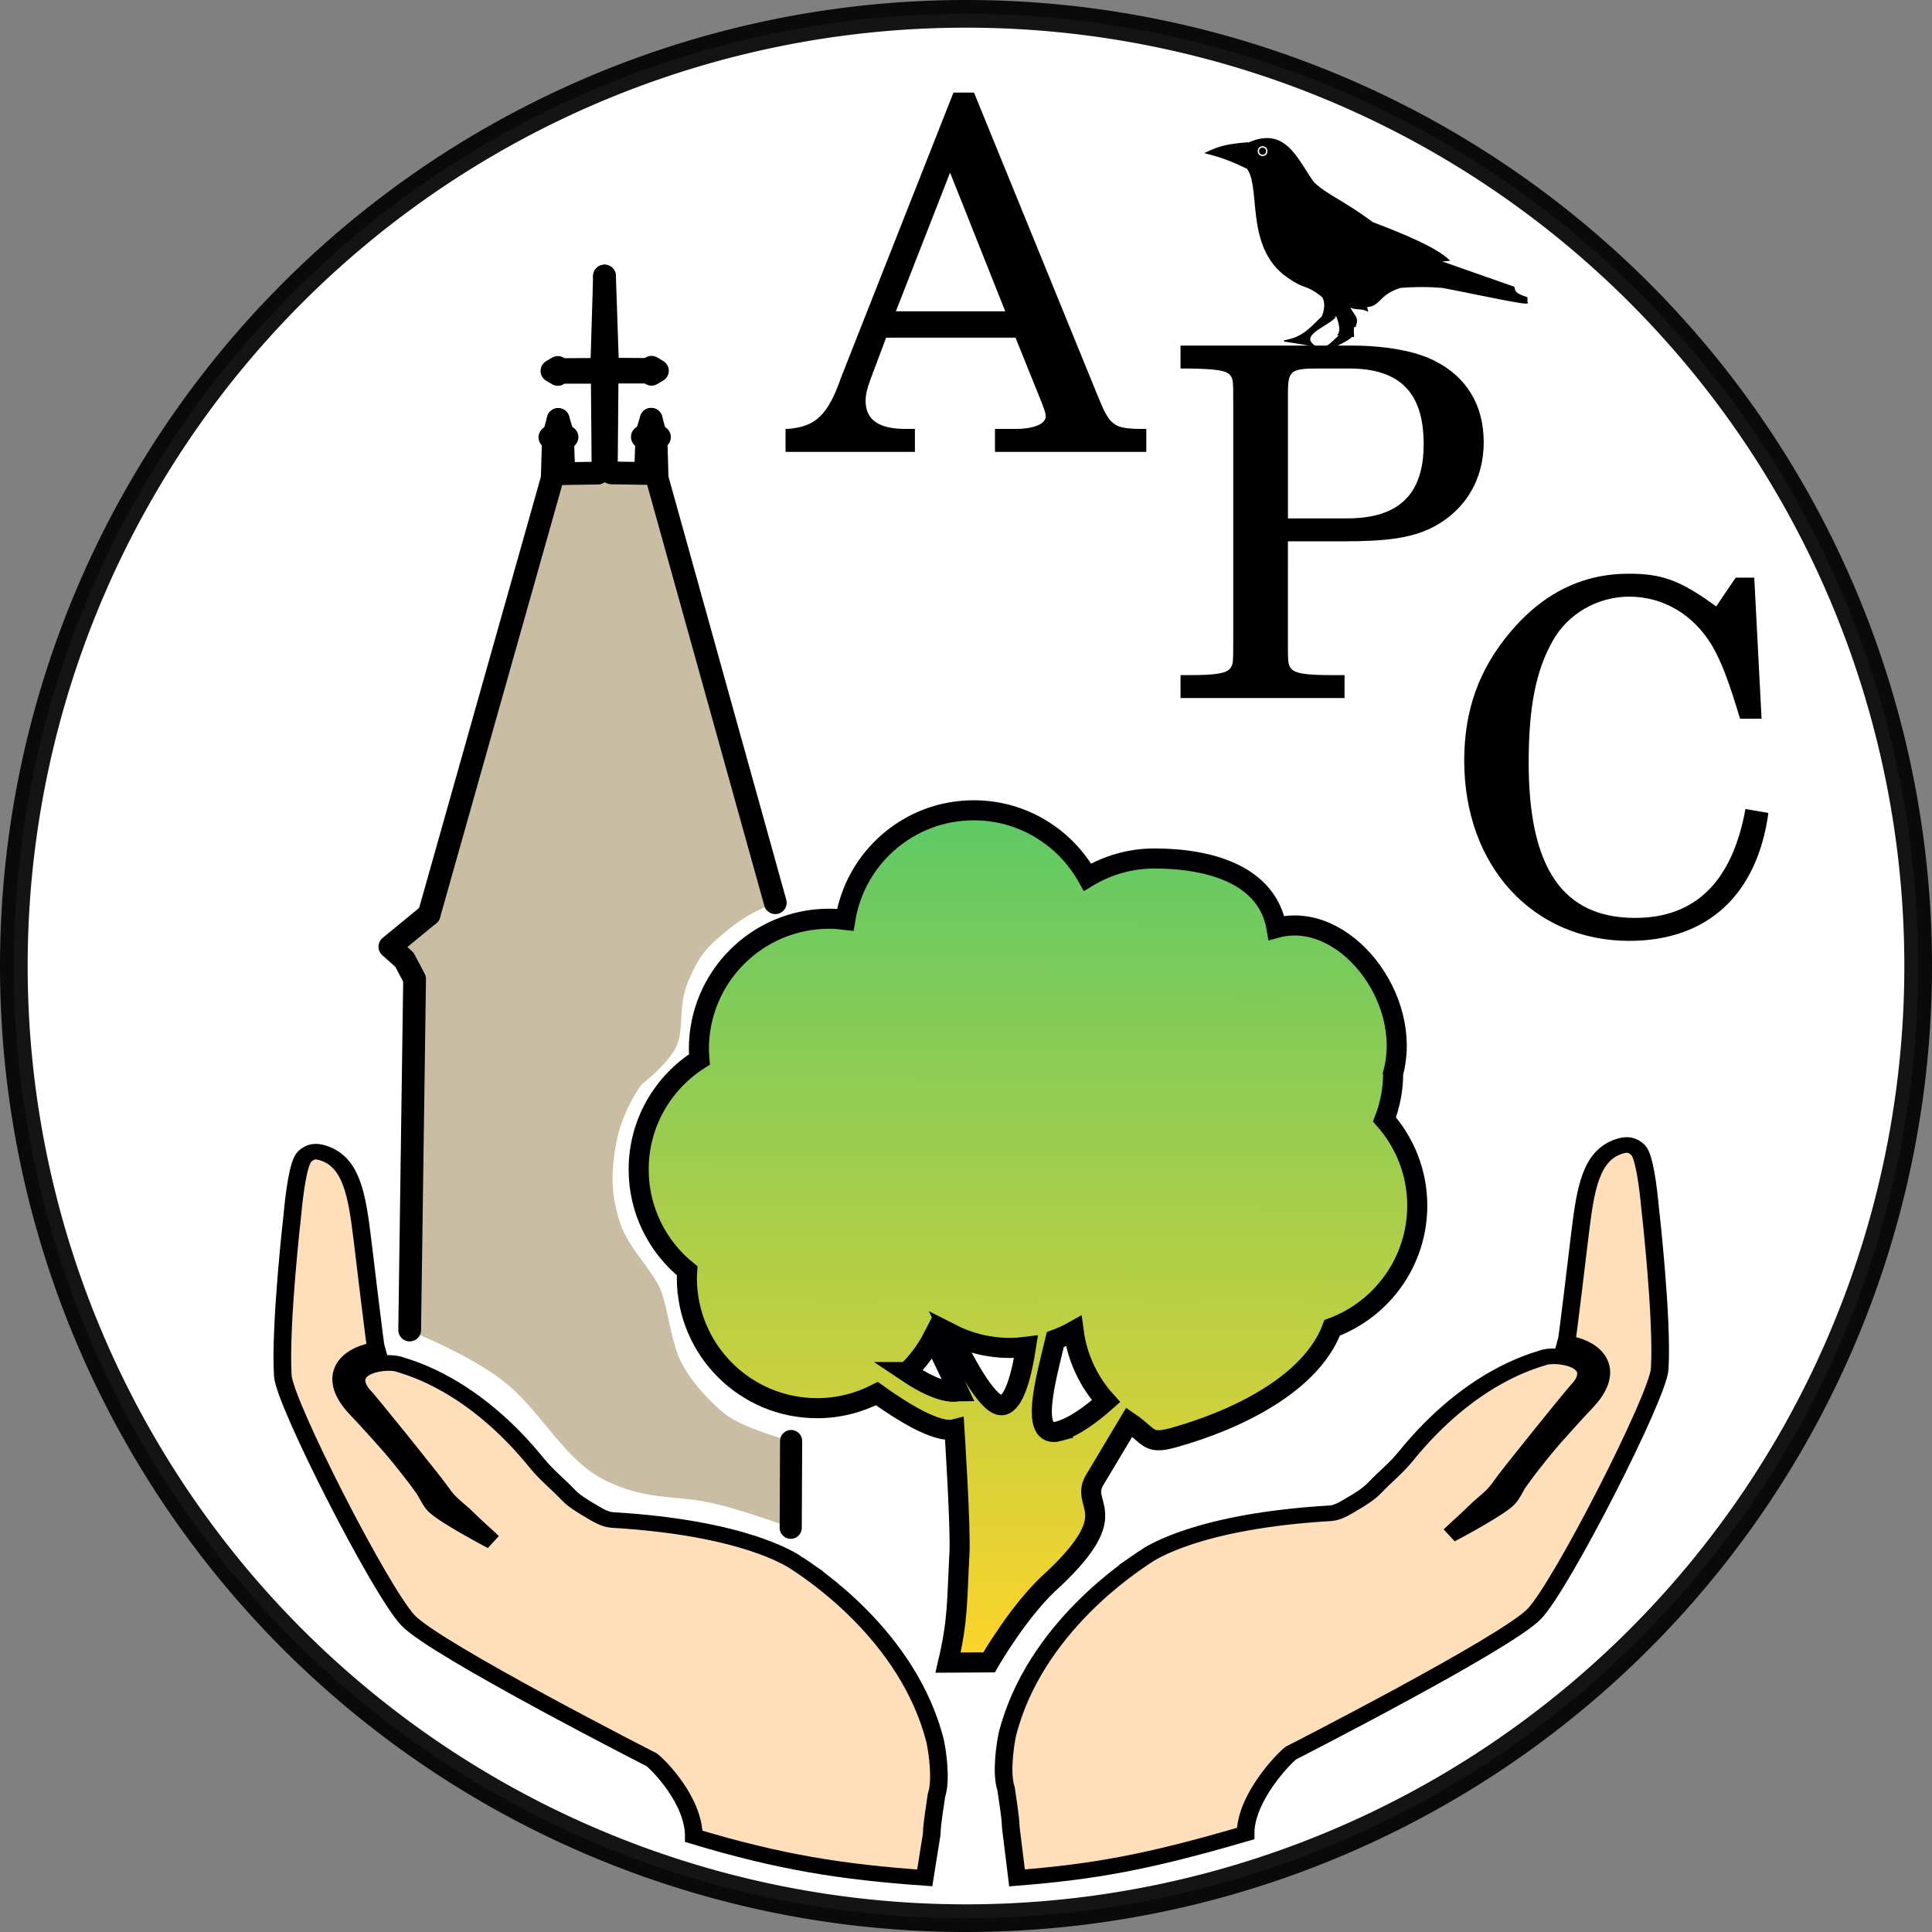 <?xml version="1.0" encoding="UTF-8" standalone="no"?>
<svg
   version="1.1"
   id="Capa_1"
   x="0px"
   y="0px"
   width="75"
   height="75"
   viewBox="0 0 75 75"
   xml:space="preserve"
   xmlns:xlink="http://www.w3.org/1999/xlink"
   xmlns="http://www.w3.org/2000/svg"
   xmlns:svg="http://www.w3.org/2000/svg"
   xmlns:rdf="http://www.w3.org/1999/02/22-rdf-syntax-ns#"
   xmlns:cc="http://creativecommons.org/ns#"
   xmlns:dc="http://purl.org/dc/elements/1.1/"><rect x="0" y="0" width="75" height="75" fill="#808080" stroke="none"/><defs
   id="defs39"><linearGradient
     id="linearGradient5242"><stop
       style="stop-color:#5bc966;stop-opacity:1;"
       offset="0"
       id="stop5238" /><stop
       style="stop-color:#ffd42a;stop-opacity:1"
       offset="1"
       id="stop5240" /></linearGradient><g
     id="s"><g
       id="c"><path
         id="t"
         d="M 0,0 V 1 H 0.5 Z"
         transform="rotate(18,3.157,-0.5)" /><use
         xlink:href="#t"
         transform="scale(-1,1)"
         id="use2144"
         x="0"
         y="0"
         width="810"
         height="540" /></g><g
       id="a"><use
         xlink:href="#c"
         transform="rotate(72)"
         id="use2147"
         x="0"
         y="0"
         width="810"
         height="540" /><use
         xlink:href="#c"
         transform="rotate(144)"
         id="use2149"
         x="0"
         y="0"
         width="810"
         height="540" /></g><use
       xlink:href="#a"
       transform="scale(-1,1)"
       id="use2151"
       x="0"
       y="0"
       width="810"
       height="540" /></g><linearGradient
     xlink:href="#linearGradient5242"
     id="linearGradient5244"
     x1="610.2"
     y1="434.684"
     x2="609.65"
     y2="549.609"
     gradientUnits="userSpaceOnUse" /></defs>

<g
   id="g6"
   transform="translate(-71.305,-37.445)">
</g>
<g
   id="g8"
   transform="translate(-71.305,-37.445)">
</g>
<g
   id="g10"
   transform="translate(-71.305,-37.445)">
</g>
<g
   id="g12"
   transform="translate(-71.305,-37.445)">
</g>
<g
   id="g14"
   transform="translate(-71.305,-37.445)">
</g>
<g
   id="g16"
   transform="translate(-71.305,-37.445)">
</g>
<g
   id="g18"
   transform="translate(-71.305,-37.445)">
</g>
<g
   id="g20"
   transform="translate(-71.305,-37.445)">
</g>
<g
   id="g22"
   transform="translate(-71.305,-37.445)">
</g>
<g
   id="g24"
   transform="translate(-71.305,-37.445)">
</g>
<g
   id="g26"
   transform="translate(-71.305,-37.445)">
</g>
<g
   id="g28"
   transform="translate(-71.305,-37.445)">
</g>
<g
   id="g30"
   transform="translate(-71.305,-37.445)">
</g>
<g
   id="g32"
   transform="translate(-71.305,-37.445)">
</g>
<g
   id="g34"
   transform="translate(-71.305,-37.445)">
</g>
<g
   id="layer3"
   style="display:none"
   transform="translate(-71.305,-37.445)"><g
   id="g3206"
   transform="matrix(1.21,0,0,1.21,-15.285,-45.939)"><path
     id="path2449"
     d="m 39.82,137.08 0.556,-39.648 -1.154,-2.186 -1.639,-1.457 4.432,-3.643"
     style="fill:none;stroke:#000000;stroke-width:2.57;stroke-linecap:round;stroke-linejoin:round;stroke-miterlimit:4;stroke-dasharray:none;stroke-opacity:1" /><path
     id="path2453"
     d="M 42.016,90.146 55.919,40.907 56.041,36.771 55.655,36.256 56.17,35.826"
     style="fill:none;stroke:#000000;stroke-width:2.57;stroke-linecap:round;stroke-linejoin:round;stroke-miterlimit:4;stroke-dasharray:none;stroke-opacity:1" /><path
     id="path2455"
     d="m 56.592,34.245 -0.422,1.581"
     style="fill:none;stroke:#000000;stroke-width:2.57;stroke-linecap:round;stroke-linejoin:round;stroke-miterlimit:4;stroke-dasharray:none;stroke-opacity:1" /><path
     id="path2459"
     d="m 56.592,34.245 0.481,1.592 0.516,0.395 -0.486,0.546"
     style="fill:none;stroke:#000000;stroke-width:2.57;stroke-linecap:round;stroke-linejoin:round;stroke-miterlimit:4;stroke-dasharray:none;stroke-opacity:1" /><path
     id="path2461"
     d="m 57.103,36.778 0.121,3.582 3.855,-0.061 0.577,-0.698 -0.091,-10.686 h -4.645 l -0.364,0.243 -0.668,-0.395 0.668,-0.395 0.455,0.243 4.493,-0.03 0.319,-10.534"
     style="fill:none;stroke:#000000;stroke-width:2.57;stroke-linecap:round;stroke-linejoin:round;stroke-miterlimit:4;stroke-dasharray:none;stroke-opacity:1" /><path
     id="path2449-2"
     d="m 82.796,158.366 0.515,-60.955 1.154,-2.186 1.639,-1.457 -4.432,-3.643"
     style="fill:none;stroke:#000000;stroke-width:2.57;stroke-linecap:round;stroke-linejoin:round;stroke-miterlimit:4;stroke-dasharray:none;stroke-opacity:1" /><path
     id="path2453-9"
     d="M 81.671,90.125 67.768,40.886 67.646,36.75 68.032,36.235 67.517,35.805"
     style="fill:none;stroke:#000000;stroke-width:2.57;stroke-linecap:round;stroke-linejoin:round;stroke-miterlimit:4;stroke-dasharray:none;stroke-opacity:1" /><path
     id="path2455-1"
     d="m 67.095,34.224 0.422,1.581"
     style="fill:none;stroke:#000000;stroke-width:2.57;stroke-linecap:round;stroke-linejoin:round;stroke-miterlimit:4;stroke-dasharray:none;stroke-opacity:1" /><path
     id="path2459-2"
     d="m 67.095,34.224 -0.481,1.592 -0.516,0.395 0.486,0.546"
     style="fill:none;stroke:#000000;stroke-width:2.57;stroke-linecap:round;stroke-linejoin:round;stroke-miterlimit:4;stroke-dasharray:none;stroke-opacity:1" /><path
     id="path2461-0"
     d="m 66.584,36.757 -0.121,3.582 -3.855,-0.061 -0.577,-0.698 0.091,-10.686 h 4.645 l 0.364,0.243 0.668,-0.395 -0.668,-0.395 -0.455,0.243 -4.493,-0.03 -0.358,-10.513"
     style="fill:none;stroke:#000000;stroke-width:2.57;stroke-linecap:round;stroke-linejoin:round;stroke-miterlimit:4;stroke-dasharray:none;stroke-opacity:1" /></g>

<flowRoot
   xml:space="preserve"
   id="flowRoot3666"
   style="font-style:normal;font-weight:normal;font-size:40px;line-height:25px;font-family:sans-serif;letter-spacing:0px;word-spacing:0px;fill:#000000;fill-opacity:1;stroke:none"><flowRegion
     id="flowRegion3668"><rect
       id="rect3670"
       width="79.903"
       height="73.539"
       x="126.572"
       y="-10.426" /></flowRegion><flowPara
     id="flowPara3672" /></flowRoot></g><g
   id="g1449"><path
     id="path911"
     d="M 74.463,37.5 A 36.963,36.963 0 0 1 37.5,74.463 36.963,36.963 0 0 1 0.537,37.5 36.963,36.963 0 0 1 37.5,0.537 36.963,36.963 0 0 1 74.463,37.5 Z"
     style="display:inline;opacity:1;fill:#ffffff;fill-opacity:1;fill-rule:nonzero;stroke:#000000;stroke-width:1.074;stroke-linecap:round;stroke-linejoin:round;stroke-miterlimit:4;stroke-dasharray:none;stroke-dashoffset:0;stroke-opacity:0.919" /><g
     transform="matrix(0.924,0,0,0.924,-75.135,-73.748)"
     id="layer8"><path
       id="path969"
       d="m 98.536,135.729 c 0,0 2.762,1.081 4.193,2.328 1.43,1.246 2.377,3.157 4.032,3.962 1.654,0.805 2.79,0.624 4.175,0.882 1.386,0.259 3.598,1.099 3.598,1.099 l 0.016,-3.643 c 0,0 -2.041,-0.528 -2.822,-1.172 -0.781,-0.644 -1.595,-1.598 -1.916,-2.414 -0.321,-0.816 -0.419,-1.829 -0.699,-2.661 -0.281,-0.832 -1.394,-1.831 -1.74,-2.9 -0.346,-1.069 -0.439,-1.966 -0.159,-3.416 0.279,-1.45 1.1,-2.481 1.094,-2.458 -0.006,0.023 1.061,-0.812 1.418,-1.545 0.357,-0.733 0.041,-1.681 0.515,-2.778 0.474,-1.097 0.751,-1.411 1.765,-2.219 1.014,-0.808 1.901,-1.031 1.901,-1.031 l -4.967,-17.844 -4.411,0.008 -5.176,18.33 -1.65,1.356 1.04,1.356 z"
       style="display:inline;fill:#c9bea4;fill-opacity:1;stroke:none;stroke-width:0.308px;stroke-linecap:butt;stroke-linejoin:miter;stroke-opacity:1" /></g><g
     transform="matrix(0.924,0,0,0.924,-74.436,-73.05)"
     style="display:inline"
     id="layer6"><g
       transform="matrix(0.372,0,0,0.372,82.957,83.943)"
       id="g3206-3"
       style="display:inline"><path
         style="fill:none;stroke:#000000;stroke-width:2.57;stroke-linecap:round;stroke-linejoin:round;stroke-miterlimit:4;stroke-dasharray:none;stroke-opacity:1"
         d="m 39.82,137.08 0.556,-39.648 -1.154,-2.186 -1.639,-1.457 4.432,-3.643"
         id="path2449-9" /><path
         style="fill:none;stroke:#000000;stroke-width:2.57;stroke-linecap:round;stroke-linejoin:round;stroke-miterlimit:4;stroke-dasharray:none;stroke-opacity:1"
         d="M 42.016,90.146 55.919,40.907 56.041,36.771 55.655,36.256 56.17,35.826"
         id="path2453-1" /><path
         style="fill:none;stroke:#000000;stroke-width:2.57;stroke-linecap:round;stroke-linejoin:round;stroke-miterlimit:4;stroke-dasharray:none;stroke-opacity:1"
         d="m 56.592,34.245 -0.422,1.581"
         id="path2455-9" /><path
         style="fill:none;stroke:#000000;stroke-width:2.57;stroke-linecap:round;stroke-linejoin:round;stroke-miterlimit:4;stroke-dasharray:none;stroke-opacity:1"
         d="m 56.592,34.245 0.481,1.592 0.516,0.395 -0.486,0.546"
         id="path2459-6" /><path
         style="fill:none;stroke:#000000;stroke-width:2.57;stroke-linecap:round;stroke-linejoin:round;stroke-miterlimit:4;stroke-dasharray:none;stroke-opacity:1"
         d="m 57.103,36.778 0.121,3.582 3.855,-0.061 0.577,-0.698 -0.091,-10.686 h -4.645 l -0.364,0.243 -0.668,-0.395 0.668,-0.395 0.455,0.243 4.493,-0.03 0.319,-10.534"
         id="path2461-9" /><path
         style="fill:none;stroke:#000000;stroke-width:2.57;stroke-linecap:round;stroke-linejoin:round;stroke-miterlimit:4;stroke-dasharray:none;stroke-opacity:1"
         d="M 81.112,88.819 67.768,40.886 67.646,36.75 68.032,36.235 67.517,35.805"
         id="path2453-9-3" /><path
         style="fill:none;stroke:#000000;stroke-width:2.57;stroke-linecap:round;stroke-linejoin:round;stroke-miterlimit:4;stroke-dasharray:none;stroke-opacity:1"
         d="m 67.095,34.224 0.422,1.581"
         id="path2455-1-8" /><path
         style="fill:none;stroke:#000000;stroke-width:2.57;stroke-linecap:round;stroke-linejoin:round;stroke-miterlimit:4;stroke-dasharray:none;stroke-opacity:1"
         d="m 67.095,34.224 -0.481,1.592 -0.516,0.395 0.486,0.546"
         id="path2459-2-0" /><path
         style="fill:none;stroke:#000000;stroke-width:2.57;stroke-linecap:round;stroke-linejoin:round;stroke-miterlimit:4;stroke-dasharray:none;stroke-opacity:1"
         d="m 66.584,36.757 -0.121,3.582 -3.855,-0.061 -0.577,-0.698 0.091,-10.686 h 4.645 l 0.364,0.243 0.668,-0.395 -0.668,-0.395 -0.455,0.243 -4.493,-0.03 -0.358,-10.513"
         id="path2461-0-5" /></g><path
       id="path970"
       d="m 113.779,143.244 0.016,-3.643"
       style="fill:none;stroke:#000000;stroke-width:0.93;stroke-linecap:round;stroke-linejoin:miter;stroke-miterlimit:4;stroke-dasharray:none;stroke-opacity:1" /></g><g
     transform="matrix(0.924,0,0,0.924,-63.044,-30.368)"
     style="display:inline"
     id="layer1"><g
       style="display:inline;fill:#ffdeba;fill-opacity:1;stroke:#000000;stroke-width:1.604;stroke-miterlimit:4;stroke-dasharray:none;stroke-opacity:1"
       transform="matrix(-0.462,0,0,0.409,137.978,63.712)"
       id="g1314-7"><g
         style="fill:#ffdeba;fill-opacity:1;stroke:#000000;stroke-width:1.604;stroke-miterlimit:4;stroke-dasharray:none;stroke-opacity:1"
         id="g1255-6"><g
           style="fill:#ffdeba;fill-opacity:1;stroke:#000000;stroke-width:1.604;stroke-miterlimit:4;stroke-dasharray:none;stroke-opacity:1"
           id="g1253-1"><g
             style="fill:#ffdeba;fill-opacity:1"
             id="g5285"><g
               id="g1314"
               transform="matrix(-1,0,0,1,125.296,0.688)"
               style="display:inline;fill:#ffdeba;fill-opacity:1;stroke:#000000;stroke-width:1.604;stroke-miterlimit:4;stroke-dasharray:none;stroke-opacity:1"><g
                 id="g1255"
                 style="fill:#ffdeba;fill-opacity:1;stroke:#000000;stroke-width:1.604;stroke-miterlimit:4;stroke-dasharray:none;stroke-opacity:1">
	<g
   id="g1253"
   style="fill:#ffdeba;fill-opacity:1;stroke:#000000;stroke-width:1.604;stroke-miterlimit:4;stroke-dasharray:none;stroke-opacity:1">
		<path
   id="path1247"
   d="M 46.864,84.521 C 46.318,84.097 41.987,80.821 29.971,80.024 29.31,79.969 28.644,79.5 28.057,79.107 27.31,78.61 26.534,78.087 25.968,77.416 25.048,76.317 24.009,75.394 23.136,74.174 17.294,66.03 11.569,64.396 10.713,64.072 c -1.14,-0.55 -5.507,0.127 -3.409,3.039 0.133,0.022 6.68,9.219 7.105,9.954 0.752,1.298 1.603,1.829 2.402,2.74 0.73,0.832 1.538,1.597 2.284,2.415 0,0 -4.187,-2.479 -5.19,-3.565 C 13.458,78.168 13.243,77.471 12.887,76.893 12.475,76.227 12.037,75.578 11.59,74.936 11.03,74.135 10.467,73.335 9.873,72.561 9.115,71.574 8.328,70.608 7.547,69.638 7.061,69.034 6.512,68.45 6.111,67.82 4.131,64.692 6.392,62.821 8.544,62.585 8.44,62.225 7.45,52.766 7.277,51.178 6.783,46.618 6.295,43.24 3.681,42.321 3.007,42.083 2.531,42.163 2.029,42.693 c -0.594,0.624 -0.948,3.936 -1.119,6.03 0,0 -1.143,11.236 -0.868,16.479 0.147,2.812 8.882,22.155 11.392,25.145 2.508,2.988 22.139,14.304 22.139,14.304 0.656,0.546 3.846,4.202 3.846,7.872 7.853,2.671 13.469,3.666 20.998,4.267 L 59.046,112.347 c 0.049,-1.352 0.279,-2.695 0.441,-4.041 0.461,-1.537 0.092,-4.442 -0.123,-5.57 -2.458,-10.97 -11.51,-17.45 -12.5,-18.215 z"
   style="fill:#ffdeba;fill-opacity:1;stroke:#000000;stroke-width:1.604;stroke-miterlimit:4;stroke-dasharray:none;stroke-opacity:1" />
		
		
	</g>
</g><g
                 id="g1257"
                 style="fill:#ffdeba;fill-opacity:1;stroke:#000000;stroke-width:1.604;stroke-miterlimit:4;stroke-dasharray:none;stroke-opacity:1">
</g><g
                 id="g1259"
                 style="fill:#ffdeba;fill-opacity:1;stroke:#000000;stroke-width:1.604;stroke-miterlimit:4;stroke-dasharray:none;stroke-opacity:1">
</g><g
                 id="g1261"
                 style="fill:#ffdeba;fill-opacity:1;stroke:#000000;stroke-width:1.604;stroke-miterlimit:4;stroke-dasharray:none;stroke-opacity:1">
</g><g
                 id="g1263"
                 style="fill:#ffdeba;fill-opacity:1;stroke:#000000;stroke-width:1.604;stroke-miterlimit:4;stroke-dasharray:none;stroke-opacity:1">
</g><g
                 id="g1265"
                 style="fill:#ffdeba;fill-opacity:1;stroke:#000000;stroke-width:1.604;stroke-miterlimit:4;stroke-dasharray:none;stroke-opacity:1">
</g><g
                 id="g1267"
                 style="fill:#ffdeba;fill-opacity:1;stroke:#000000;stroke-width:1.604;stroke-miterlimit:4;stroke-dasharray:none;stroke-opacity:1">
</g><g
                 id="g1269"
                 style="fill:#ffdeba;fill-opacity:1;stroke:#000000;stroke-width:1.604;stroke-miterlimit:4;stroke-dasharray:none;stroke-opacity:1">
</g><g
                 id="g1271"
                 style="fill:#ffdeba;fill-opacity:1;stroke:#000000;stroke-width:1.604;stroke-miterlimit:4;stroke-dasharray:none;stroke-opacity:1">
</g><g
                 id="g1273"
                 style="fill:#ffdeba;fill-opacity:1;stroke:#000000;stroke-width:1.604;stroke-miterlimit:4;stroke-dasharray:none;stroke-opacity:1">
</g><g
                 id="g1275"
                 style="fill:#ffdeba;fill-opacity:1;stroke:#000000;stroke-width:1.604;stroke-miterlimit:4;stroke-dasharray:none;stroke-opacity:1">
</g><g
                 id="g1277"
                 style="fill:#ffdeba;fill-opacity:1;stroke:#000000;stroke-width:1.604;stroke-miterlimit:4;stroke-dasharray:none;stroke-opacity:1">
</g><g
                 id="g1279"
                 style="fill:#ffdeba;fill-opacity:1;stroke:#000000;stroke-width:1.604;stroke-miterlimit:4;stroke-dasharray:none;stroke-opacity:1">
</g><g
                 id="g1281"
                 style="fill:#ffdeba;fill-opacity:1;stroke:#000000;stroke-width:1.604;stroke-miterlimit:4;stroke-dasharray:none;stroke-opacity:1">
</g><g
                 id="g1283"
                 style="fill:#ffdeba;fill-opacity:1;stroke:#000000;stroke-width:1.604;stroke-miterlimit:4;stroke-dasharray:none;stroke-opacity:1">
</g><g
                 id="g1285"
                 style="fill:#ffdeba;fill-opacity:1;stroke:#000000;stroke-width:1.604;stroke-miterlimit:4;stroke-dasharray:none;stroke-opacity:1">
</g></g><path
               id="path1247-5"
               d="M 46.864,84.521 C 46.318,84.097 41.987,80.821 29.971,80.024 29.31,79.969 28.644,79.5 28.057,79.107 27.31,78.61 26.534,78.087 25.968,77.416 25.048,76.317 24.009,75.394 23.136,74.174 17.294,66.03 11.569,64.396 10.713,64.072 c -1.14,-0.55 -5.507,0.127 -3.409,3.039 0.133,0.022 6.68,9.219 7.105,9.954 0.752,1.298 1.603,1.829 2.402,2.74 0.73,0.832 1.538,1.597 2.284,2.415 0,0 -4.187,-2.479 -5.19,-3.565 C 13.458,78.168 13.243,77.471 12.887,76.893 12.475,76.227 12.037,75.578 11.59,74.936 11.03,74.135 10.467,73.335 9.873,72.561 9.115,71.574 8.328,70.608 7.547,69.638 7.061,69.034 6.512,68.45 6.111,67.82 4.131,64.692 6.392,62.821 8.544,62.585 8.44,62.225 7.45,52.766 7.277,51.178 6.783,46.618 6.295,43.24 3.681,42.321 3.007,42.083 2.531,42.163 2.029,42.693 c -0.594,0.624 -0.948,3.936 -1.119,6.03 0,0 -1.143,11.236 -0.868,16.479 0.147,2.812 8.882,22.155 11.392,25.145 2.508,2.988 22.139,14.304 22.139,14.304 0.656,0.546 4.128,4.604 4.128,8.274 8.956,2.954 13.705,3.912 20.785,4.557 L 59.046,112.347 c 0.049,-1.352 0.279,-2.695 0.441,-4.041 0.461,-1.537 0.092,-4.442 -0.123,-5.57 -2.458,-10.97 -11.51,-17.45 -12.5,-18.215 z"
               style="fill:#ffdeba;fill-opacity:1;stroke:#000000;stroke-width:1.604;stroke-miterlimit:4;stroke-dasharray:none;stroke-opacity:1" /></g></g></g><g
         style="fill:#ffdeba;fill-opacity:1;stroke:#000000;stroke-width:1.604;stroke-miterlimit:4;stroke-dasharray:none;stroke-opacity:1"
         id="g1257-0" /><g
         style="fill:#ffdeba;fill-opacity:1;stroke:#000000;stroke-width:1.604;stroke-miterlimit:4;stroke-dasharray:none;stroke-opacity:1"
         id="g1259-6" /><g
         style="fill:#ffdeba;fill-opacity:1;stroke:#000000;stroke-width:1.604;stroke-miterlimit:4;stroke-dasharray:none;stroke-opacity:1"
         id="g1261-5" /><g
         style="fill:#ffdeba;fill-opacity:1;stroke:#000000;stroke-width:1.604;stroke-miterlimit:4;stroke-dasharray:none;stroke-opacity:1"
         id="g1263-0" /><g
         style="fill:#ffdeba;fill-opacity:1;stroke:#000000;stroke-width:1.604;stroke-miterlimit:4;stroke-dasharray:none;stroke-opacity:1"
         id="g1265-8" /><g
         style="fill:#ffdeba;fill-opacity:1;stroke:#000000;stroke-width:1.604;stroke-miterlimit:4;stroke-dasharray:none;stroke-opacity:1"
         id="g1267-1" /><g
         style="fill:#ffdeba;fill-opacity:1;stroke:#000000;stroke-width:1.604;stroke-miterlimit:4;stroke-dasharray:none;stroke-opacity:1"
         id="g1269-2" /><g
         style="fill:#ffdeba;fill-opacity:1;stroke:#000000;stroke-width:1.604;stroke-miterlimit:4;stroke-dasharray:none;stroke-opacity:1"
         id="g1271-2" /><g
         style="fill:#ffdeba;fill-opacity:1;stroke:#000000;stroke-width:1.604;stroke-miterlimit:4;stroke-dasharray:none;stroke-opacity:1"
         id="g1273-6" /><g
         style="fill:#ffdeba;fill-opacity:1;stroke:#000000;stroke-width:1.604;stroke-miterlimit:4;stroke-dasharray:none;stroke-opacity:1"
         id="g1275-9" /><g
         style="fill:#ffdeba;fill-opacity:1;stroke:#000000;stroke-width:1.604;stroke-miterlimit:4;stroke-dasharray:none;stroke-opacity:1"
         id="g1277-1" /><g
         style="fill:#ffdeba;fill-opacity:1;stroke:#000000;stroke-width:1.604;stroke-miterlimit:4;stroke-dasharray:none;stroke-opacity:1"
         id="g1279-0" /><g
         style="fill:#ffdeba;fill-opacity:1;stroke:#000000;stroke-width:1.604;stroke-miterlimit:4;stroke-dasharray:none;stroke-opacity:1"
         id="g1281-4" /><g
         style="fill:#ffdeba;fill-opacity:1;stroke:#000000;stroke-width:1.604;stroke-miterlimit:4;stroke-dasharray:none;stroke-opacity:1"
         id="g1283-2" /><g
         style="fill:#ffdeba;fill-opacity:1;stroke:#000000;stroke-width:1.604;stroke-miterlimit:4;stroke-dasharray:none;stroke-opacity:1"
         id="g1285-7" /></g></g><g
     transform="matrix(0.924,0,0,0.924,-63.044,-30.368)"
     style="display:inline"
     id="layer2"><g
       style="fill:#ffffff;fill-opacity:1;stroke:#000003;stroke-width:2.668;stroke-miterlimit:4;stroke-dasharray:none;stroke-opacity:1"
       transform="matrix(0.316,0,0,0.316,-87.863,-66.264)"
       id="g2808"><g
         style="fill:#ffffff;fill-opacity:1;stroke:#000003;stroke-width:2.668;stroke-miterlimit:4;stroke-dasharray:none;stroke-opacity:1"
         transform="translate(21.408,-14.098)"
         id="g2752"><path
           style="fill:url(#linearGradient5244);fill-opacity:1;stroke:#000003;stroke-width:2.668;stroke-miterlimit:4;stroke-dasharray:none;stroke-opacity:1"
           d="m 657.779,470.468 c 2.704,-9.994 -6.587,-21.727 -15.51,-19.304 -1.198,-7.012 -8.776,-9.227 -16.226,-9.227 -3.261,0 -6.3,0.918 -8.903,2.484 -2.96,-5.301 -8.619,-8.891 -15.124,-8.891 -8.623,0 -15.755,6.311 -17.079,14.562 -0.704,-0.086 -1.415,-0.145 -2.142,-0.145 -9.564,0 -17.32,7.753 -17.32,17.32 0,0.469 0.034,0.928 0.071,1.387 -4.85,3.07 -8.078,8.467 -8.078,14.631 0,5.449 2.521,10.303 6.455,13.477 -0.017,0.312 -0.048,0.621 -0.048,0.937 0,9.564 7.753,17.32 17.32,17.32 2.867,0 5.563,-0.708 7.945,-1.939 3.299,2.37 8.023,5.334 10.31,4.743 0,0 0.851,13.181 0.667,16.528 -0.35,6.369 -0.172,8.759 -1.516,14.497 l 5.454,-0.032 c 0,0 4.114,-7.211 8.626,-11.129 9.325,-8.843 3.513,-9.615 5.333,-12.978 l 4.677,-7.831 c 2.781,1.901 2.422,3.027 5.911,2.052 8.556,-2.39 18.311,-7.211 21.075,-14.598 6.596,-2.446 11.307,-8.794 11.307,-16.243 0,-4.399 -1.652,-8.4 -4.353,-11.456 0.731,-1.917 1.149,-3.99 1.149,-6.164 z m -64.639,39.751 c 1.388,-1.325 2.553,-2.874 3.442,-4.594 l 3.4,7.124 c -0.002,2e-4 -1.851,0.817 -6.843,-2.53 z m 12.714,4.399 c -1.76,0.319 -4.756,-5.099 -6.883,-9.503 2.358,1.203 5.02,1.895 7.851,1.895 0.727,0 1.44,-0.059 2.144,-0.147 -0.547,3.525 -1.511,7.463 -3.112,7.755 z m 7.476,3.467 c -4.07,1.13 -1.633,-7.3 -0.467,-12.181 0.844,-0.314 1.66,-0.683 2.437,-1.121 0.469,3.557 2.014,6.766 4.303,9.304 -1.983,1.762 -4.267,3.441 -6.273,3.997 z"
           id="path2750" /></g><g
         style="fill:#ffffff;fill-opacity:1;stroke:#000003;stroke-width:2.668;stroke-miterlimit:4;stroke-dasharray:none;stroke-opacity:1"
         id="g2754" /><g
         style="fill:#ffffff;fill-opacity:1;stroke:#000003;stroke-width:2.668;stroke-miterlimit:4;stroke-dasharray:none;stroke-opacity:1"
         id="g2756" /><g
         style="fill:#ffffff;fill-opacity:1;stroke:#000003;stroke-width:2.668;stroke-miterlimit:4;stroke-dasharray:none;stroke-opacity:1"
         id="g2758" /><g
         style="fill:#ffffff;fill-opacity:1;stroke:#000003;stroke-width:2.668;stroke-miterlimit:4;stroke-dasharray:none;stroke-opacity:1"
         id="g2760" /><g
         style="fill:#ffffff;fill-opacity:1;stroke:#000003;stroke-width:2.668;stroke-miterlimit:4;stroke-dasharray:none;stroke-opacity:1"
         id="g2762" /><g
         style="fill:#ffffff;fill-opacity:1;stroke:#000003;stroke-width:2.668;stroke-miterlimit:4;stroke-dasharray:none;stroke-opacity:1"
         id="g2764" /><g
         style="fill:#ffffff;fill-opacity:1;stroke:#000003;stroke-width:2.668;stroke-miterlimit:4;stroke-dasharray:none;stroke-opacity:1"
         id="g2766" /><g
         style="fill:#ffffff;fill-opacity:1;stroke:#000003;stroke-width:2.668;stroke-miterlimit:4;stroke-dasharray:none;stroke-opacity:1"
         id="g2768" /><g
         style="fill:#ffffff;fill-opacity:1;stroke:#000003;stroke-width:2.668;stroke-miterlimit:4;stroke-dasharray:none;stroke-opacity:1"
         id="g2770" /><g
         style="fill:#ffffff;fill-opacity:1;stroke:#000003;stroke-width:2.668;stroke-miterlimit:4;stroke-dasharray:none;stroke-opacity:1"
         id="g2772" /><g
         style="fill:#ffffff;fill-opacity:1;stroke:#000003;stroke-width:2.668;stroke-miterlimit:4;stroke-dasharray:none;stroke-opacity:1"
         id="g2774" /><g
         style="fill:#ffffff;fill-opacity:1;stroke:#000003;stroke-width:2.668;stroke-miterlimit:4;stroke-dasharray:none;stroke-opacity:1"
         id="g2776" /><g
         style="fill:#ffffff;fill-opacity:1;stroke:#000003;stroke-width:2.668;stroke-miterlimit:4;stroke-dasharray:none;stroke-opacity:1"
         id="g2778" /><g
         style="fill:#ffffff;fill-opacity:1;stroke:#000003;stroke-width:2.668;stroke-miterlimit:4;stroke-dasharray:none;stroke-opacity:1"
         id="g2780" /><g
         style="fill:#ffffff;fill-opacity:1;stroke:#000003;stroke-width:2.668;stroke-miterlimit:4;stroke-dasharray:none;stroke-opacity:1"
         id="g2782" /></g></g><g
     id="text3660"
     style="font-style:normal;font-variant:normal;font-weight:normal;font-stretch:normal;font-size:20.51px;line-height:7.691px;font-family:C059;-inkscape-font-specification:'C059, Normal';font-variant-ligatures:normal;font-variant-caps:normal;font-variant-numeric:normal;font-feature-settings:normal;text-align:start;letter-spacing:0px;word-spacing:0px;writing-mode:lr-tb;text-anchor:start;display:inline;fill:#000000;fill-opacity:1;stroke:none;stroke-width:0.308"
     aria-label="P"
     transform="matrix(0.924,0,0,0.924,1.1015758e-6,1.1015758e-6)"><path
       id="path1076"
       style="font-style:normal;font-variant:normal;font-weight:normal;font-stretch:normal;font-size:20.51px;font-family:C059;-inkscape-font-specification:'C059, Normal';font-variant-ligatures:normal;font-variant-caps:normal;font-variant-numeric:normal;font-feature-settings:normal;text-align:start;writing-mode:lr-tb;text-anchor:start;stroke-width:0.308"
       d="m 54.11,22.743 h 2.318 c 1.846,0 2.81,-0.144 3.651,-0.533 1.436,-0.697 2.256,-2.01 2.256,-3.63 0,-1.559 -0.718,-2.748 -2.072,-3.425 -0.8,-0.41 -2.072,-0.636 -3.487,-0.636 h -7.179 v 0.964 h 0.369 c 1.169,0.021 1.559,0.082 1.723,0.287 0.123,0.185 0.123,0.226 0.123,1.272 v 9.763 c 0,1.046 0,1.087 -0.123,1.272 -0.164,0.205 -0.554,0.287 -1.723,0.287 h -0.369 v 0.964 h 6.891 v -0.964 h -0.533 c -1.169,0 -1.559,-0.082 -1.723,-0.287 -0.123,-0.185 -0.123,-0.226 -0.123,-1.272 z m 0,-0.964 v -5.251 c 0,-0.943 0.103,-1.046 1.251,-1.046 h 1.313 c 2.133,0 3.138,1.005 3.138,3.179 0,2.113 -1.046,3.118 -3.22,3.118 z" /></g><path
     d="M 68.1,22.423 H 67.38 L 66.622,23.541 c -1.384,-1.005 -2.085,-1.27 -3.393,-1.27 -1.801,0 -3.336,0.758 -4.606,2.274 -1.213,1.44 -1.782,3.032 -1.782,4.985 0,4.094 2.672,6.994 6.406,6.994 3.032,0 4.966,-1.782 5.402,-4.966 l -0.891,-0.152 c -0.512,2.824 -1.952,4.227 -4.283,4.227 -2.805,0 -4.132,-1.933 -4.132,-6.027 0,-2.161 0.284,-3.582 0.929,-4.719 0.588,-1.061 1.744,-1.725 2.976,-1.725 1.327,0 2.502,0.701 3.222,1.914 0.36,0.625 0.625,1.327 1.08,2.824 h 0.834 z"
     style="font-style:normal;font-variant:normal;font-weight:normal;font-stretch:normal;font-size:20.51px;line-height:7.691px;font-family:C059;-inkscape-font-specification:'C059, Normal';font-variant-ligatures:normal;font-variant-caps:normal;font-variant-numeric:normal;font-feature-settings:normal;text-align:start;letter-spacing:0px;word-spacing:0px;writing-mode:lr-tb;text-anchor:start;fill:#000000;fill-opacity:1;stroke:none;stroke-width:0.284"
     id="path1079" /><g
     id="text3660-6"
     style="font-style:normal;font-variant:normal;font-weight:normal;font-stretch:normal;font-size:20.51px;line-height:7.691px;font-family:C059;-inkscape-font-specification:'C059, Normal';font-variant-ligatures:normal;font-variant-caps:normal;font-variant-numeric:normal;font-feature-settings:normal;text-align:start;letter-spacing:0px;word-spacing:0px;writing-mode:lr-tb;text-anchor:start;display:inline;fill:#000000;fill-opacity:1;stroke:none;stroke-width:0.308"
     aria-label="A"
     transform="matrix(0.924,0,0,0.924,1.1015758e-6,1.1015758e-6)"><path
       id="path1082"
       style="font-style:normal;font-variant:normal;font-weight:normal;font-stretch:normal;font-size:20.51px;font-family:C059;-inkscape-font-specification:'C059, Normal';font-variant-ligatures:normal;font-variant-caps:normal;font-variant-numeric:normal;font-feature-settings:normal;text-align:start;writing-mode:lr-tb;text-anchor:start;stroke-width:0.308"
       d="M 40.92,3.889 H 40.058 L 35.341,15.846 c -0.554,1.6 -1.087,2.092 -2.256,2.174 h -0.082 v 0.964 h 5.435 v -0.964 h -0.41 c -1.108,0 -1.661,-0.39 -1.661,-1.169 0,-0.267 0.062,-0.513 0.185,-0.861 l 0.677,-1.805 h 5.435 l 1.108,2.748 c 0.123,0.328 0.164,0.451 0.164,0.554 0,0.328 -0.513,0.533 -1.272,0.533 H 41.802 v 0.964 h 6.358 v -0.964 h -0.287 c -1.067,-0.021 -1.251,-0.144 -1.723,-1.313 z m -1.005,3.364 2.318,5.825 h -4.594 z" /></g><g
     style="display:inline"
     transform="matrix(0.924,0,0,0.924,-70.563,-76.035)"
     id="layer5">



<g
   id="layer1-8"
   transform="matrix(0.019,0,0,0.019,126.921,77.867)"
   style="display:inline"><g
     style="fill:#000000;fill-rule:evenodd;stroke-width:3"
     id="g46"
     transform="translate(1.124,1.397)"><path
       style="stroke:#000000"
       id="path6621"
       d="M 139.82,5.748 C 127.22,5.72 112.83,9.117 96.113,16.965 l 0.078,-1.871 c -45.171,3.989 -61.07,7.763 -90.838,22.084 41.832,10.162 66.726,22.386 88.551,32.549 l 0.072,-1.75 c 35.55,38.606 -2.244,166.67 82.191,236.4 51.706,38.794 45.576,17.579 87.166,51.01 3.063,6.082 8.661,19.304 -0.955,43.926 -25.048,23.028 -40.992,46.642 -84.562,53.451 72.664,11.005 40.463,7.449 65.7,10.545 -31.552,-23.2 21.811,-40.693 45.072,-61.4 l -3.412,-0.404 8.053,-5.826 c 9.153,21.392 9.836,37.669 4.398,43.252 l 33.072,3.859 c -1.79,-36.62 2.317,-15.224 4.449,-24.066 6.593,-18.591 -2.939,-19.512 -15.068,-43.473 13.782,9.475 25.555,3.087 41.336,10.379 l -2.18,-9.014 c 31.718,-1.27 24.334,-25.928 74.805,-42.453 24.285,-1.933 54.355,-3.212 93.984,0 71.42,13.424 201.48,42.374 186.05,32.805 v -9.648 c -25.894,-8.997 -26.043,-12.223 -28.771,-23.156 l -164.95,-57.891 21.1,-1.93 c -27.65,-26.3 -95.62,-55.33 -168.8,-82.98 -62.33,-46.98 -101.69,-60.71 -130.43,-88.77 -29.63,-40.892 -51.44,-96.738 -102.41,-96.852 z m 161,434.44 c -25.255,23.335 -23.326,27.575 -67.189,34.43 16.533,19.267 36.889,11.683 53.888,17.568 -31.552,-23.2 15.745,-28.243 39.006,-48.95 l -25.705,-3.047 z"
       transform="translate(0,532.36)" /><path
       style="stroke:#ffffff;stroke-linejoin:round"
       id="path3674"
       d="m 120.68,565.55 c 0.022,-12.462 18.397,-12.648 18.553,0 0.156,12.648 -18.576,12.458 -18.553,0 z" /></g></g></g></g></svg>
